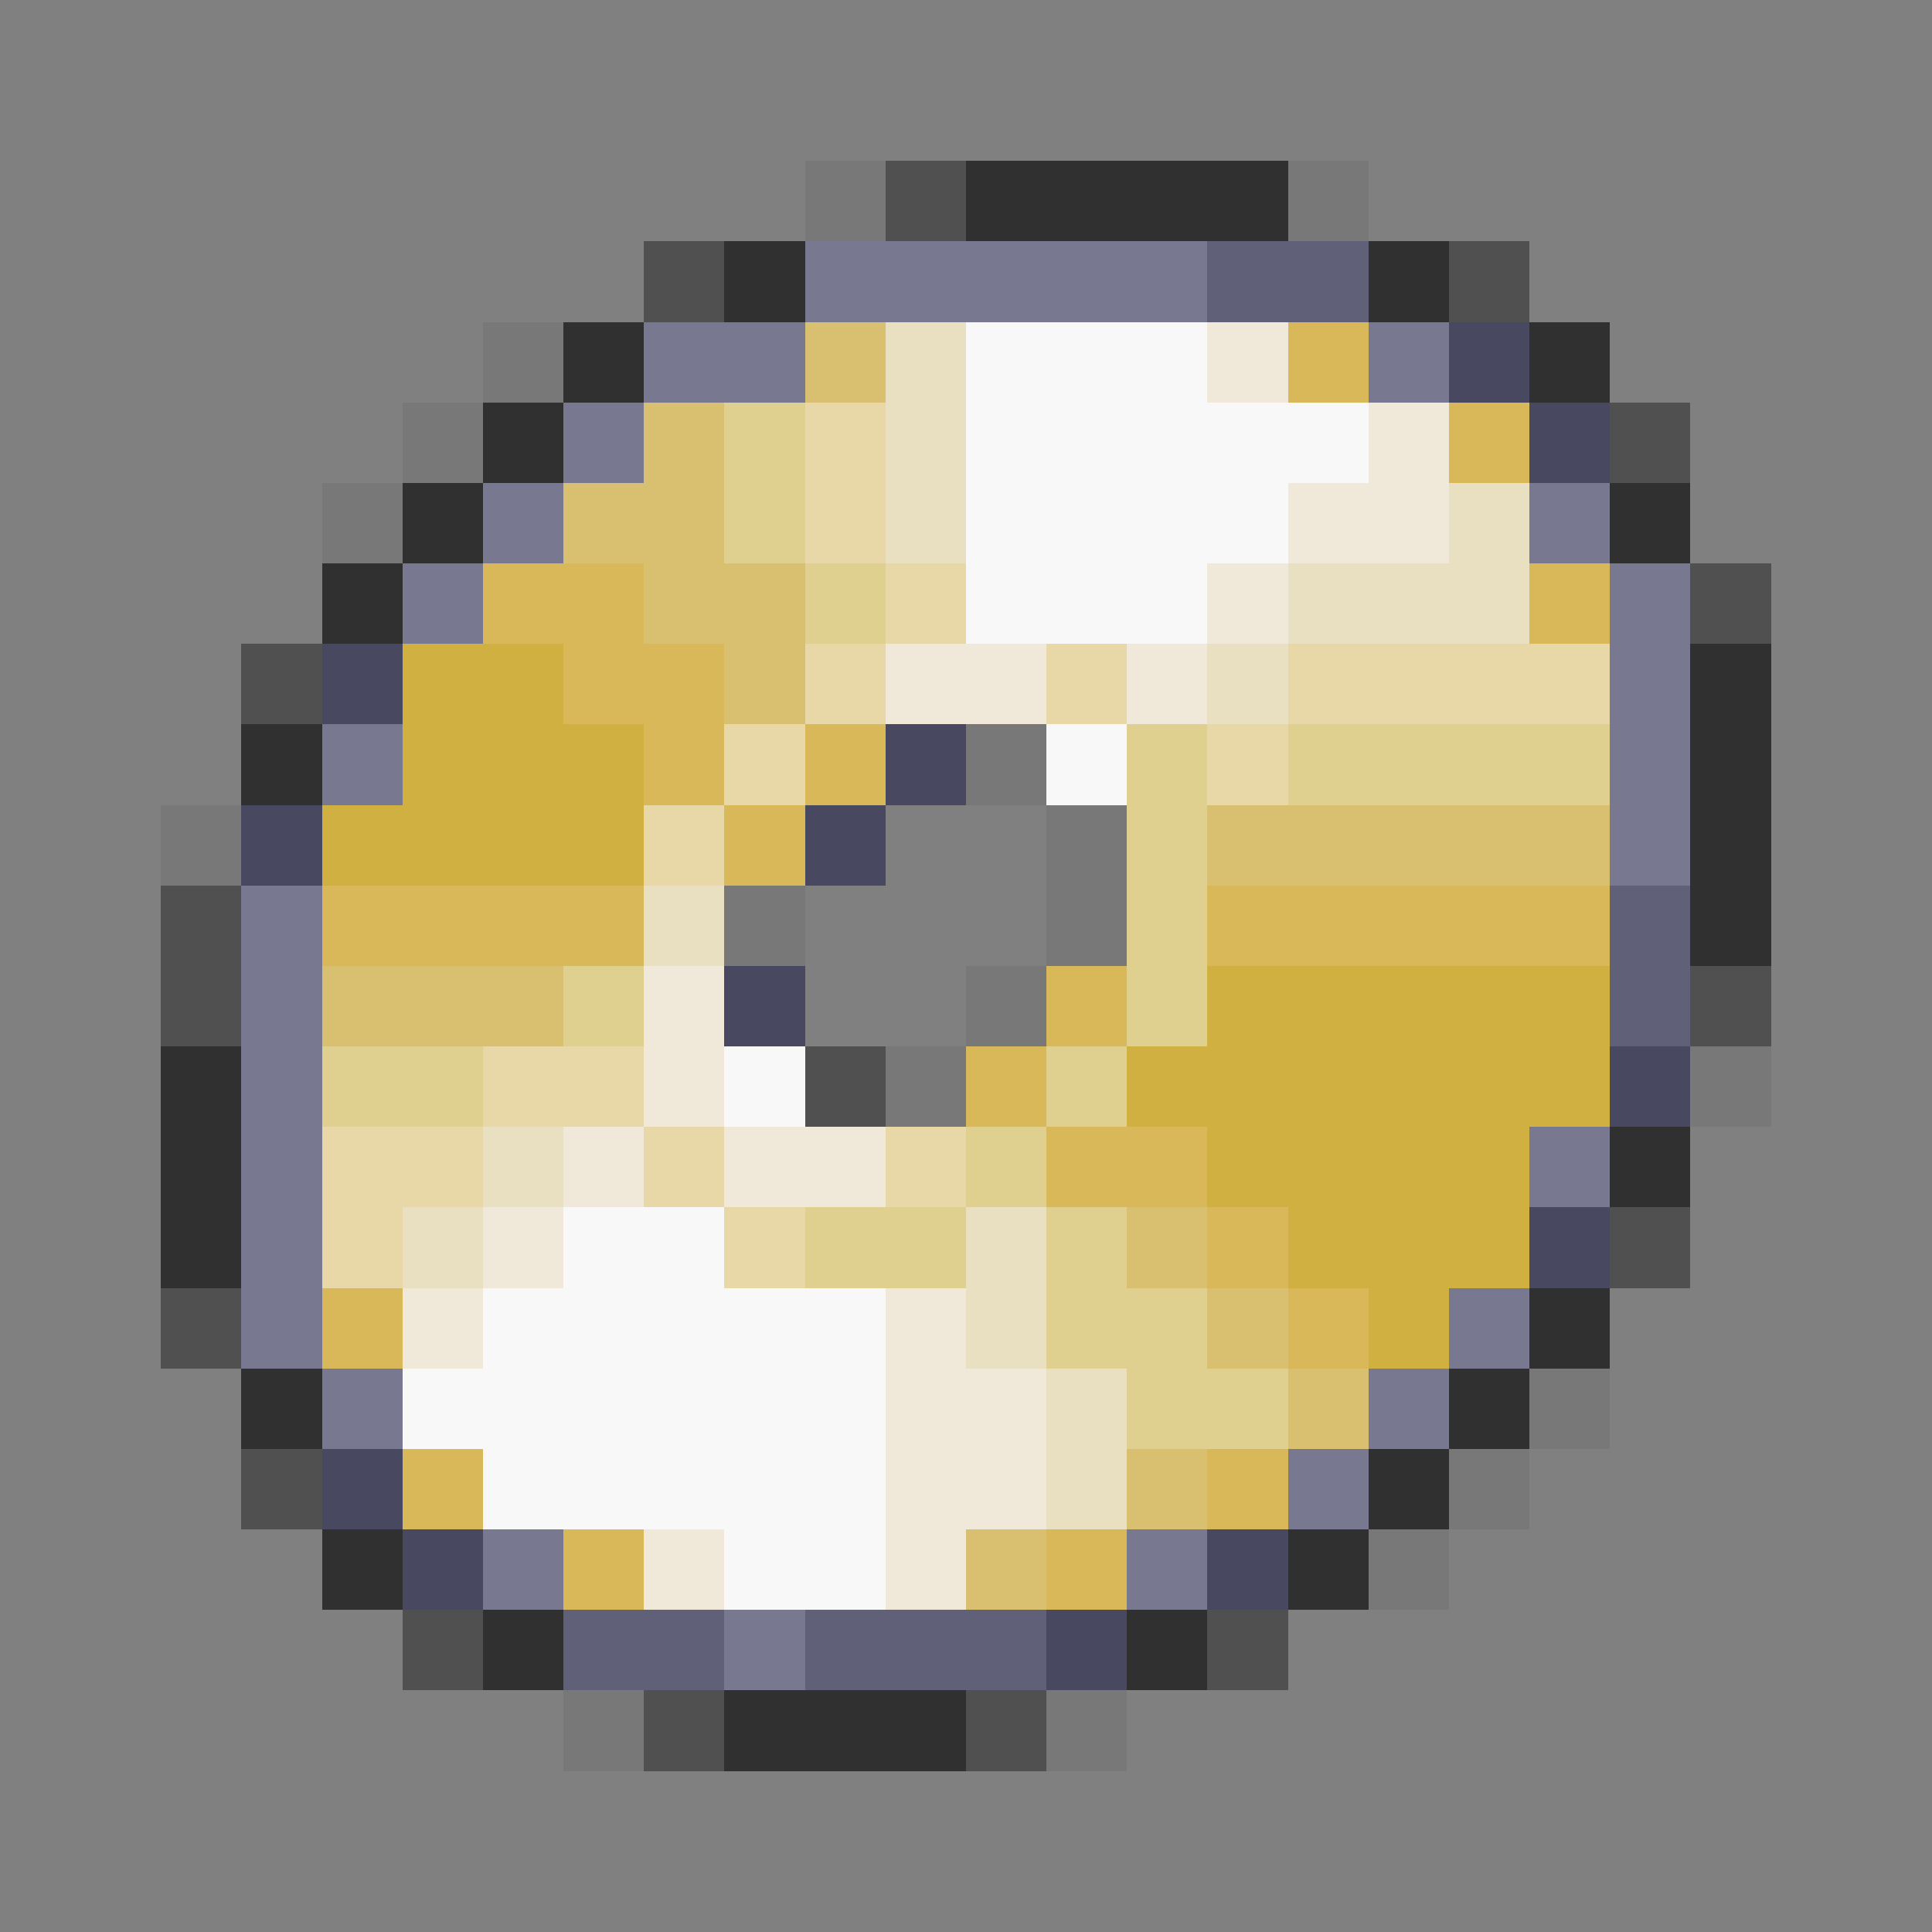 <svg xmlns="http://www.w3.org/2000/svg" viewBox="0 -0.5 24 24" shape-rendering="crispEdges">
<rect x="0" y="-0.5" width="24" height="24" fill="#808080" stroke="none"/>
<path stroke="#787878" d="M10 2h1M16 2h1M6 4h1M5 5h1M4 6h1M12 9h1M2 10h1M13 10h1M9 11h1M13 11h1M12 12h1M11 13h1M21 13h1M19 17h1M18 18h1M17 19h1M7 21h1M13 21h1" />
<path stroke="#505050" d="M11 2h1M8 3h1M18 3h1M20 5h1M21 7h1M3 8h1M2 11h1M2 12h1M21 12h1M10 13h1M20 15h1M2 16h1M3 18h1M5 20h1M15 20h1M8 21h1M12 21h1" />
<path stroke="#303030" d="M12 2h4M9 3h1M17 3h1M7 4h1M19 4h1M6 5h1M5 6h1M20 6h1M4 7h1M21 8h1M3 9h1M21 9h1M21 10h1M21 11h1M2 13h1M2 14h1M20 14h1M2 15h1M19 16h1M3 17h1M18 17h1M17 18h1M4 19h1M16 19h1M6 20h1M14 20h1M9 21h3" />
<path stroke="#787890" d="M10 3h5M8 4h2M17 4h1M7 5h1M6 6h1M19 6h1M5 7h1M20 7h1M20 8h1M4 9h1M20 9h1M20 10h1M3 11h1M3 12h1M3 13h1M3 14h1M19 14h1M3 15h1M3 16h1M18 16h1M4 17h1M17 17h1M16 18h1M6 19h1M14 19h1M9 20h1" />
<path stroke="#606078" d="M15 3h2M20 11h1M20 12h1M7 20h2M10 20h3" />
<path stroke="#d8c070" d="M10 4h1M8 5h1M7 6h2M8 7h2M9 8h1M15 10h5M4 12h3M14 15h1M15 16h1M16 17h1M14 18h1M12 19h1" />
<path stroke="#e8e0c0" d="M11 4h1M11 5h1M11 6h1M18 6h1M16 7h3M15 8h1M8 11h1M6 14h1M5 15h1M12 15h1M12 16h1M13 17h1M13 18h1" />
<path stroke="#f8f8f8" d="M12 4h3M12 5h5M12 6h4M12 7h3M13 9h1M9 13h1M7 15h2M6 16h5M5 17h6M6 18h5M9 19h2" />
<path stroke="#f0e8d8" d="M15 4h1M17 5h1M16 6h2M15 7h1M11 8h2M14 8h1M8 12h1M8 13h1M7 14h1M9 14h2M6 15h1M5 16h1M11 16h1M11 17h2M11 18h2M8 19h1M11 19h1" />
<path stroke="#d8b858" d="M16 4h1M18 5h1M6 7h2M19 7h1M7 8h2M8 9h1M10 9h1M9 10h1M4 11h4M15 11h5M13 12h1M12 13h1M13 14h2M15 15h1M4 16h1M16 16h1M5 18h1M15 18h1M7 19h1M13 19h1" />
<path stroke="#484860" d="M18 4h1M19 5h1M4 8h1M11 9h1M3 10h1M10 10h1M9 12h1M20 13h1M19 15h1M4 18h1M5 19h1M15 19h1M13 20h1" />
<path stroke="#e0d090" d="M9 5h1M9 6h1M10 7h1M14 9h1M16 9h4M14 10h1M14 11h1M7 12h1M14 12h1M4 13h2M13 13h1M12 14h1M10 15h2M13 15h1M13 16h2M14 17h2" />
<path stroke="#e8d8a8" d="M10 5h1M10 6h1M11 7h1M10 8h1M13 8h1M16 8h4M9 9h1M15 9h1M8 10h1M6 13h2M4 14h2M8 14h1M11 14h1M4 15h1M9 15h1" />
<path stroke="#d0b040" d="M5 8h2M5 9h3M4 10h4M15 12h5M14 13h6M15 14h4M16 15h3M17 16h1" />
</svg>